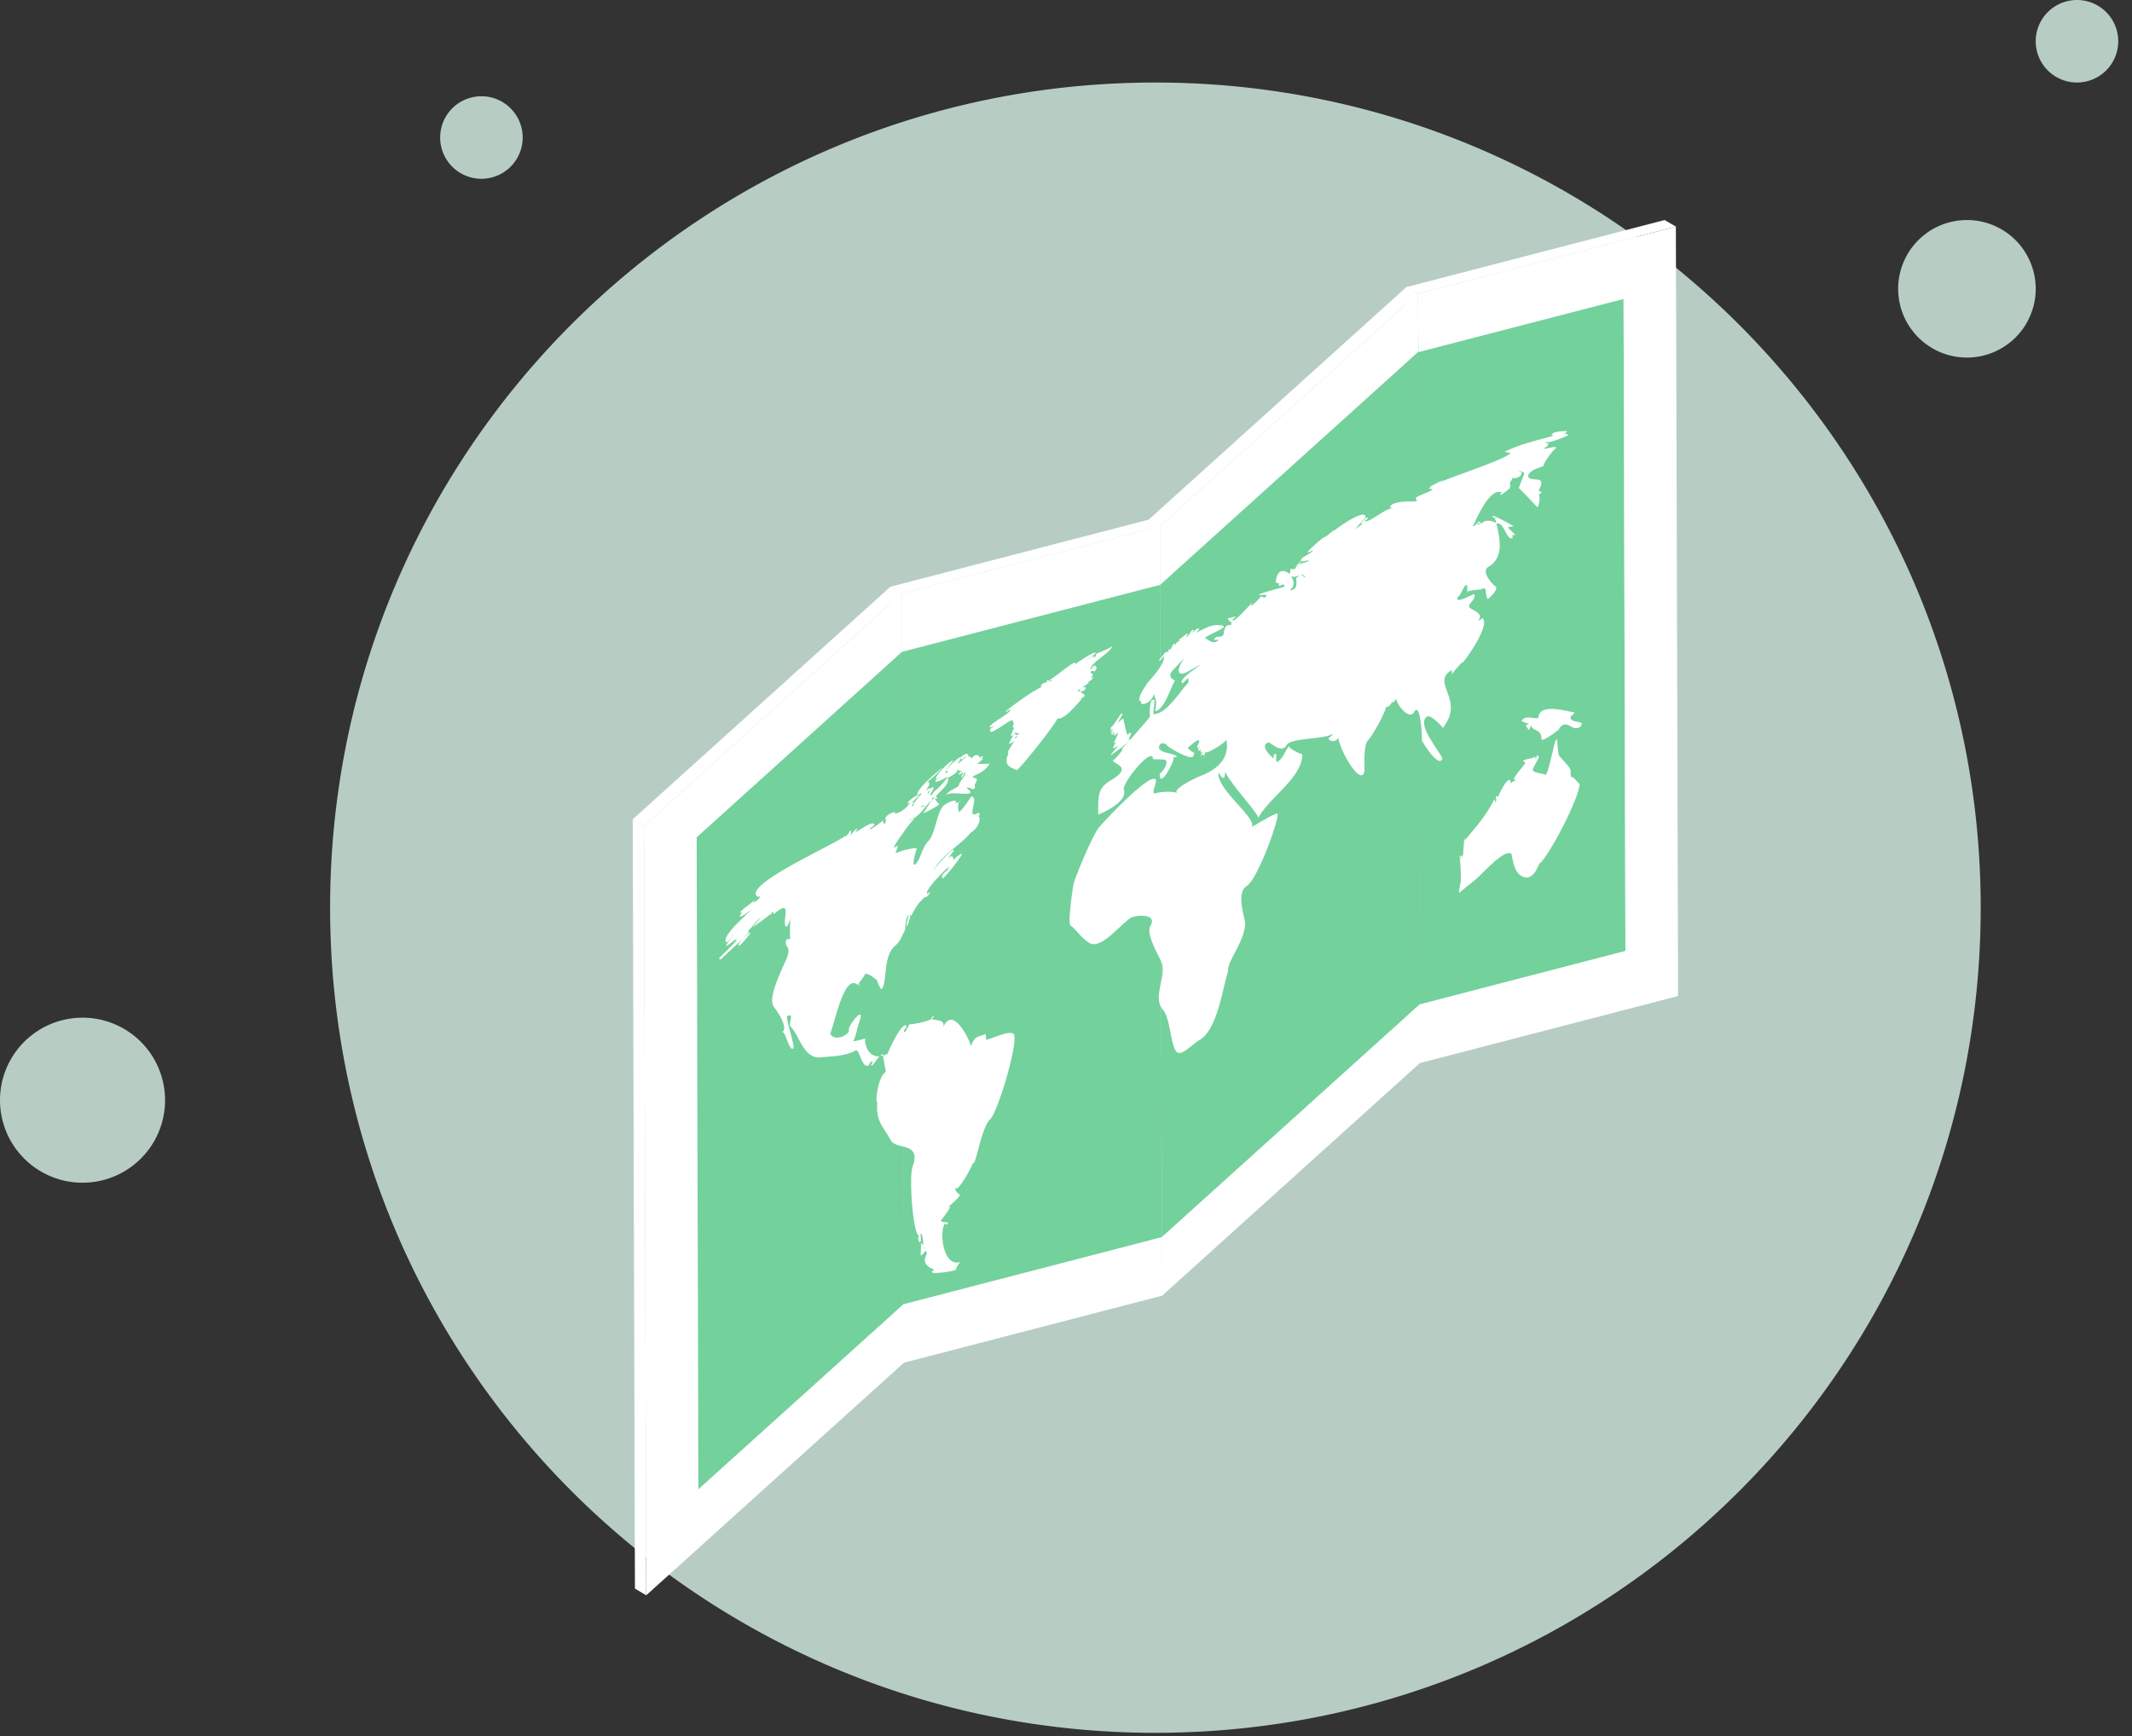 <svg xmlns="http://www.w3.org/2000/svg" width="124" height="101" fill="none" xmlns:v="https://vecta.io/nano"><rect width="100%" height="100%" fill="#333333" stroke="none"/><path d="M114.4 20.8a4 4 0 1 0 0-8 4 4 0 1 0 0 8zm6.4-16a2.4 2.4 0 1 0 0-4.8 2.4 2.4 0 1 0 0 4.8zM28 10.4a2.4 2.4 0 0 0 0-4.8 2.4 2.4 0 0 0 0 4.8zM4.8 68.8a4.8 4.8 0 1 0 0-9.6 4.8 4.8 0 1 0 0 9.6zm62.4 32c26.509 0 48-21.448 48-47.999s-21.586-48-48-48c-26.509 0-48 21.449-48 48s21.491 48 48 48z" fill="#b7cdc4"/><g fill="#fff"><path d="M82.571 58.43l-.656-.38 11.967-3.11.656.38-11.967 3.11z"/><path d="M82.581 61.84l-.656-.38-.01-3.41.656.38.01 3.41zM67.593 75.37l-.656-.39-.01-3.4.656.38.01 3.41z"/><path d="M67.583 71.96l-.656-.38 14.989-13.53.656.38-14.989 13.53zm26.956-16.64l-.656-.38L93.774 17l.656.39.109 37.93z"/><path d="M52.574 79.27l-.01-3.41 15.019-3.9.01 3.41-15.019 3.9z"/><path d="M52.564 75.86l-.656-.38 15.019-3.9.656.38-15.019 3.9z"/><path d="M52.574 79.27l-.656-.38-.01-3.41.656.38.01 3.41z"/></g><g fill="#73d19c"><path d="M82.462 20.49l-.656-.38L93.774 17l.656.39-11.967 3.1z"/><path d="M82.572 58.429l-.656-.38-.109-37.94.656.38.109 37.94z"/><path d="M82.462 20.49l11.967-3.1.109 37.93-11.967 3.11-.109-37.94z"/></g><g fill="#fff"><path d="M82.452 17.09l15.019-3.91.129 44.76-15.019 3.9-.01-3.41 11.967-3.11-.109-37.93-11.918 3.09-.06-3.39z"/><path d="M82.452 17.09l-.656-.39 15.019-3.9.656.38-15.019 3.91z"/><path d="M82.512 20.48l-.656-.39-.06-3.39.656.39.06 3.39zM40.617 86.64l-.656-.38 11.947-10.78.656.38-11.947 10.78z"/></g><path d="M67.583 71.96l-.656-.38-.109-37.94.656.38.109 37.94z" fill="#73d19c"/><path d="M67.583 71.96l-.656-.38-.109-37.94.656.38.109 37.94z" fill="#fff"/><g fill="#73d19c"><path d="M82.462 20.491l.109 37.94-14.989 13.53-.109-37.94 14.989-13.53z"/><path d="M67.473 34.019l-.656-.38 14.989-13.53.656.38-14.989 13.53z"/></g><g fill="#fff"><path d="M67.463 30.61l-.656-.38L81.796 16.7l.656.39-14.989 13.52z"/><path d="M67.473 34.02l-.656-.38-.01-3.41.656.38.01 3.41z"/><path d="M82.452 17.09l.01 3.4-14.989 13.53.109 37.94 14.989-13.53.01 3.41-14.989 13.53-.01-3.41-.109-37.94-.01-3.41 14.989-13.52z"/></g><g fill="#73d19c"><path d="M52.455 37.92l-.656-.38 15.019-3.9.656.38-15.019 3.9z"/><path d="M52.564 75.861l-.656-.38-.109-37.94.656.38.109 37.94z"/><path d="M52.455 37.92l15.019-3.9.109 37.94-15.019 3.9-.109-37.94z"/></g><g fill="#fff"><path d="M52.445 34.52l-.656-.39 15.019-3.9.656.38-15.019 3.91z"/><path d="M52.455 37.92l-.656-.38-.01-3.41.656.39.01 3.4z"/><path d="M52.445 34.519l15.019-3.91.01 3.41-15.019 3.9-.01-3.4z"/></g><g fill="#73d19c"><path d="M40.617 86.64l-.656-.38-.109-37.94.666.39.099 37.93z"/><path d="M40.518 48.711l-.666-.39 11.947-10.78.656.38-11.937 10.79z"/><path d="M52.455 37.92l.109 37.94-11.947 10.78-.099-37.93 11.937-10.79z"/></g><g fill="#fff"><path d="M37.456 48.04l-.656-.38 14.989-13.53.656.39-14.989 13.52z"/><path d="M37.585 92.8l-.656-.39-.129-44.75.656.38.129 44.76z"/><path d="M52.445 34.52l.01 3.4-11.937 10.79.099 37.93 11.947-10.78.01 3.41L37.585 92.8l-.129-44.76 14.989-13.52zm1.878 24.549l-.179.16c0 .01.02.03.03.03.109-.06.169-.13.149-.2v.01zm-1.441.481s-.02.02 0 .02v-.02zm-1.689 1.87c.05 0 .109-.01.159-.02v-.06c0-.06-.07 0-.149.08h-.01z"/><path d="M56.888 47.49s.09-.08.109-.12c0-.02-.109-.07-.099-.1-.785.5.099-.91-.408-.94.01 0-.775 1.18-.736.83 0 .02-.08-.33.03-.5-.08.03-.219.05-.229.06.229-.28-.388-.08-.547.06-.507.21-.567 1.65-.984 2.11-.427.47-.437.95-.716 1.31-.388.49 0-.87.02-.84-.08-.09-1.004.14-1.252.29.02-.03.149-.43.129-.44-.05-.03-.139.11-.199.09-.109-.03 1.123-1.72 1.173-1.66-.06-.07-.258.14-.318.06.587-.13.825-.67 1.322-1.16l-.487.79c.099-.08.815-.37.964-.6-.099.15-.268-.34-.368-.29-.03.02-.02.16-.079.21.04-.09.07-.18-.01-.14v-.07c.179-.14.149.1.278.02.069-.04-.05-.11-.05-.12.129-.23.865-.75.686-1.08-.01-.02.646-.28.566-.52.07.06.159.17.259.09 0 .1-.189.08-.179.22 0 .04.229-.1.258-.13 0 .1-.119.22-.109.24.04.2.169-.21.169-.22.02.05.03 0 .079 0-.06.29-.388.55-.388.75-.149.19-.686.3-.745.63.06-.34 1.153-.05 1.382-.18.149-.09-.189-.28-.189-.3.169-.1.298.12.427.05.119-.07 0-.25.06-.32.03.02.03.06.08.03-.08.05.02-.24.05-.27-.04-.05-.278-.12-.268-.13.03-.11.676-.22.984-.77l-.686.01c0-.07.308-.25.308-.31 0-.02-.119.03-.139.03v-.03c.03-.01.099-.02.119-.07.06-.16-.139 0-.179.03.04-.16-.298-.29-.447.04-.06-.13-.169-.09-.219-.16.04-.28-.427.02-.427.12.02.24.239-.11.318-.08.02 0-.477.42-.477.41 0-.05.169-.28.159-.37 0-.12-.815.59-.855.81 0 .06.119-.04.119.01l-.07.08c-.328.11.358-.7.358-.69-.04-.14-1.014.79-1.014 1.07 0 0 .248-.12.288-.12-.03.02-.318.14-.308.22.03.16.736-.26.736-.26s-.06.08-.06.09c-.189.25-.427.52-.696.76-.01 0 .05-.09.05-.11l-.278.38c0-.02-.03-.07-.06-.07 0 0 .378-.56.109-.4-.02.01-.05.04-.08.08 0-.15-.268.09-.278.08.099-.14.358-.49.099-.49.149-.13.785-.65.865-.86-.03.09-1.302 1.04-1.441 1.51-.06.18.189.01.209 0 0 .03.02.02.04.02-.089.09-.487.53-.487.68 0 .01-.07.07-.07.07-.01 0-.03-.01-.04 0 .01-.04.159-.26.159-.26 0-.03-.139.08-.159.05a4.54 4.54 0 0 0 .427-.44c.05-.15-.686.34-.656.48.02.06.139-.09.169-.07-.239.33-.517.59-.944.67.258-.24-.457 0-.527.26 0-.01.099.15-.03.32 0 0-.05.02-.06.01.02-.06 0-.17-.109-.1.01-.02.119-.12.119-.13 0-.02-.716.57-.825.54 0-.09.318-.2.268-.29-.149-.22-.904.4-1.133.48.01-.02.02-.03.04-.04.01 0 .099-.16.099-.17-.02-.12-.388.41-.388.34 0 0 .05-.21.04-.23h-.07c.02-.01-.248.4-.278.32 0 0 .04-.04.05-.07-.338.39-5.337 2.57-5.258 3.42 0 .07.139.28.258.09 0 .2-.328.41-.407.43.02-.02.109-.13.099-.16 0 .02-.845.61-.845.72 0 .05.129-.02.149-.03-.02.01-.179.18-.179.24.01.11.507-.23.726-.43-.477.5-1.739 1.55-1.531 1.94.07.11.378-.42.447-.46-.05.06-.447.64-.457.7 0 .04.566-.38.636-.46-.139.23-.01.11.099 0-.119.16-.646.69-1.143 1.18 0 0 .079.03.109.05l1.322-1.23c-.03.04-.348.36-.288.41 0 0 .08.01.06.02.089-.05.606-.65.626-.72.01-.07-.02 0 0-.06 0-.02-.358.31-.388.34.099-.13.407-.38.258-.41.298-.28.497-.6.745-.81-.09.14-.437.53-.457.62.03-.11.676-.48.974-.77v.03c.02.03.159-.18.189-.22 0 .13.03.03.05.17 1.163-1.02.437.44.706.72.09.1.239-.41.268-.51-.03.15-.06 1.19 0 1.23-.06.01-.239-.04-.268.12-.07.41.308.26.07.95-.378.88-1.153 2.4-.765 2.89.209.26.865 1.24.467 1.47.199-.12.398 1.06.626.95 0 0 .02 0 .03-.01.129-.08-.477-1.81-.348-1.88.427-.25.05.46.189.6.517.51.745 1.89 1.749 1.8.567-.07 1.421-.05 2.028-.4.248-.14.358 1.1.775.86 0 0 .119-.31.219-.19 0 .11-.069.09-.079.13-.01.03.03.08.04.08.07-.04.288-.37.437-.54-.308.02-.567-.15-.706-.43-.368-.8.308-.64-.815-.44.179-.37.219-.76.348-1.13.398-1.11-.666.23-.606.44.099.3-.895.76-1.083.22.248-.5.795-3.48 1.58-2.83.03-.02.05-.01.06 0 .05-.15.328-.48.358-.54.03-.31.706.27.736.29-.06-.05.199.52.229.51.378-.22.07-1.9.795-2.51.388-.32.447-.71.577-.89.06-.08 0-.76.248-.92-.02.06-.189.61-.149.64.08.06.239-.63.248-.68 0-.01.03.08.04.11-.01-.05.268-.54.457-.78.01-.02.03-.04.05-.07-.02.02-.03.04-.05.06.04-.03.149-.15.169-.13-.01-.01-.04 0-.06.02.199-.19.258-.27.268-.17 0-.04.268-.2.219-.31-.03-.06-.06.06-.109.12 0-.05-.04-.08-.04-.11.03-.2.388-.57.517-.79 0 .06-.06.08-.06.13 0-.04.755-.8.825-.89-.02.04-.119.15-.119.17 0 .06.149-.09.159-.11 0 .17-.547.38-.427.67.05.11 1.392-1.6 1.093-1.43-.328.19-.407.33-.417.39 0-.04-.02-.12-.119-.27l-.338.18c.209-.08.288-.31.437-.45.099-.41-1.054.94-1.193 1.11.765-1.13 1.431-1.32 2.197-2.2.537-.31.616-1 .398-.94h.02zm-2.773-1.54a.86.86 0 0 0-.129.25c-.08-.12.05-.19.129-.25zm-.596 1c.139-.1.189-.08.298-.07-.119.07-.258.04-.308.08l.01-.01z"/><path d="M56.739 47.6l-.06.08c.01-.03.04-.05.06-.08z"/><path d="M56.48 47.87l-.01.01zm-.636-1.8c-.11.16.06-.13 0 0h0zm-2.952.84c-.04.04.13 0 0 0h0zM49.92 57.09c-.02.04.08-.15 0 0h0zm-5.685-4.86s-.02 0-.02.01c0 0 .01 0 .02-.01zm.259.96c-.31.24.06-.05 0 0h0zm1.361.23v.01c.03-.08.09-.18 0-.01zm4.404 7.9c-.24.33.09-.13 0 0h0zm-.239-3.99l-.05-.07c-.02.06-.01.09.05.07zm5.825-10.73c-.02.02-.04.03-.05.06.04-.01.06-.03.06-.05l-.01-.01zm-6.571 1.931s0 .02-.02.04c.01-.02.02-.03.02-.04zm8.071 11.929s.02-.35-.07-.3c-.298.17-.566.02-.805.71 0-.22-1.024-2.44-1.6-1.14.089-.47-.507-.34-.686-.46-.348.2-1.173.33-1.292.31-.03.1-.298.54-.288.48 0-.05-.04-.07-.04-.11s.229-.2.149-.28c-.268-.27-1.133 1.66-1.074 1.62-.099.06-.189.09-.288.11l.169.95c-.507.3-.636 2.03-.487 1.73-.119 1.12.298 1.39.785 2.27.298.54 1.809.06 1.252 1.54-.209.59.03 3.99.388 3.99-.089.07-.05.42.05.36s.02-.35.03-.45l.04-.02c.05-.03.159.55.099.64-.05.03-.07-.12-.129-.08.05-.03-.03.73.02.71-.02.01.258-.21.258-.3.03.03.099.15.07.22-.388.66.417.88.417.88v.06c-.06.02-.109 0-.109.1 0 .14 1.382-.05 1.441-.17-.189.11.179-.38.189-.41-.944.27-1.193-1.58-.924-2.17.07-.2.129.12.219-.08.06-.13-.467 0-.378-.22.07-.06.795-1 .358-.7 1.282-1.13.417-.47.427-1.3 0 .68.785-.67 1.063-1.31 0 .03 0 .04.02.03.189-.11.467-2.1.984-2.58.477-.48 1.739-4.82 1.322-4.97s-1.213.32-1.61.37l.03-.03zm-4.672-.11c-.199.43.258-.58 0 0h0zm1.103 12.3c-.099-.05 0-.16 0 0h0zm9.155-32.02c-.179.06-.358.19-.527.28l.626-.37c.149-.09-.069-.22-.229-.3.07.01.378-.07.328-.27-.01-.04-.149.04-.179.03.179-.17.239-.12.398-.33 0 .02-.06.02-.07.01.099-.06.209-.12.298-.25.05-.07-.119.01-.139 0 .278-.3.02-.21 0-.3-.03-.13.189-.11.238-.06a1.41 1.41 0 0 1 .119-.23c-.02-.15-.169.11-.229.04.01 0 .159-.04.159-.1 0-.23-.308.18-.328.19.089-.5 1.252-1.02 1.292-1.39-.01.07-.944.47-.914.44-.02.03-.02.2-.189.24.169-.28-.308.14-.328.1.06-.04.467-.32.467-.36 0-.22-1.302.72-1.332.73.03-.03.159-.11.159-.17-.02-.19-1.521 1.11-1.6 1.03 0 0-.07-.04-.07.02 0 .18.278-.13.308-.03-.119.11-.547.08-.646.3-.04.08.079.03.109.02-.04.03-.398.23-.437.27.06-.1-1.729 1.13-1.71 1.23.01.07.229-.16.248-.12.06.21-1.183.79-1.193 1.02 0 .03.248-.05.288-.05-.08.05-.248.09-.268.21-.07.47 1.322-.79 1.332-.52 0 .15-.05.02.07.12-.139.25-.06.35.04.24 0 .04-.328.47-.08.19-.02.03-.179.28-.139.3.099.05.239-.14.308-.25-.02.14.04.19.179.08 0 0-.01.07-.02.07-.199.16-.219 0-.219 0-.08-.06-.328.48-.348.53-.04.12.169-.02.308-.13-.209.32-.527.8-.338.7-.388.79.189.86.457 1.01.089.05 2.187-2.57 2.376-3.01.169.08.576-.23.805-.47.09-.08.616-.67.616-.67v-.02zm-.05-.56s-.129.13-.109.17c-.06-.03-.099-.04-.099-.05.01-.03.179-.12.209-.12zm-3.777 2.85h-.129c.03-.03.159-.09.199-.11.01 0-.02.04-.07.11z"/><path d="M63.667 39.11s.02-.02 0-.04c0 .03-.01.04 0 .04zm.894 3.47l.139-.24c0 .05-.089.21-.05.25.04-.04.079-.16.119-.18 0 .07-.179.26-.159.29.04.05.119-.15.129-.15 0 .03-.06.18-.04.21s.149-.22.149-.22c.01 0-.06.21-.06.24 0 .05.209-.13.249-.17-.02.12-.249.64-.249.53 0 .1.04.06.119.04-.03.07-.189.3-.179.32.02.06.278-.08.348-.14-.02.03-.497.51-.467.58 0-.01 1.163-.82 1.143-.94 0-.02-.119.03-.119.03.07-.18.328-.64-.05-.29-.05.08-.248-.94-.239-.9-.04-.12-.278.22-.328.17.01.01.318-.49.258-.5h-.06c-.03.02-.318.46-.398.58-.07.1-.099.14-.219.23.03.06-.03.25-.02.26h-.02zm23.597-11.46s.03.02.03 0h-.03zm-13.121 1.949s0 .02.01.03c0-.05 0-.08-.01-.03z"/><path d="M85.027 38.56c0 .15 1.71-2.19 1.193-2.61.04.03-.288.17-.288.17.378-.3-.079-.56-.229-.63-.606-.28.06-.46.06-.82a.43.43 0 0 0-.02-.11c-.04-.02-1.103.59-.964.22 0-.02.01-.05.02-.07.209-.12.328-.67.497-.68.07-.02.04.26.04.39.129-.08.746-.13.805-.13.427-.24.169.27.398.56 0 0 .686-.57.427-.75-.169-.1-.845-.87-.407-1.12.994-.58.626-1.8.477-2.52.427-.16.606 1.03.924.84.05-.03 0-.12 0-.15.03-.02.139-.04.189-.04-.099-.06-.417-.39-.447-.42.07-.06.318-.06.318-.07.01-.05-1.133-.64-1.183-.61-.099.09.129.12.149.13-.099.2.04-.01.03.28-.268-.14-.636-.22-.875.06 0-.1-.179-.19-.199-.09 0 .06.149.03.119.1s-.169-.06-.179-.06c0 0-.03.15-.219.19.338-.74 1.034-2.25 1.69-1.98-.04.03-.08.07-.109.12 0 .15.587-.37.587-.38.01-.21 0-.28-.02-.3.03-.03.089-.11.199-.34-.079.17.527.05.487-.26 0-.06-.139-.03-.179-.07.149-.01.249.02.348.13-.02.01-.298.77-.338.85.02-.03 1.093 1.13 1.074 1.1.079.1.209-.58.099-.72.01 0 .159-.13.189-.13-.04-.03-.209-.06-.189-.12 0-.02.239-.46.109-.5v-.05c-.089-.15-.835.01-.716-.34.129-.33.656-.39.934-.56-.288.17.795-1.35.696-.93.079-.32-.656.05-.746-.06.07-.02.268-.12.268-.26 0-.05-.219-.07-.199-.08.01 0 .06.03.06-.04.07.14 1.282-.33 1.302-.4 0-.04-.199-.07-.219-.08.03-.04.159-.07.139-.14-.089 0-.805-.02-.895.22.04.02.09.04.139.04-.984.29-1.849.45-2.863.94.03.01.338.08.338.06-.149.35-3.439 1.39-4.075 1.71 0-.04.099-.07.109-.09v-.02l-.706.36c0 .02.07.01.08.01-.03.02-.179.1-.189.14 0-.07.258.02.258.03-.268.18-.567.23-.964.46-.04.03.03.18.04.22-.139.03-1.451-.07-1.551.34-.02.06.139.04.159.07-.477 0-1.352.86-1.65.75.03-.03.189-.12.189-.19 0-.16-.407.33-.397.34 0 .06.109-.03.139-.06-.03.12-.477.3-.477.44 0-.19.636-.66.606-.81-.079-.47-1.819.8-1.749.78-.308.11-.427.37-.746.48-.079.07-.875.73-.875.84 0 .03.268-.11.318-.11-.139.2-.696.37-.716.58 0 .12.487-.05.487-.01-.04.07-.537.22-.616.22.02-.03.119-.08.129-.1.07-.22-.338.32-.298.28.079 0 .139-.09.219-.09-.04.04-.249.1-.258.18v.02c-.109 0-.219 0-.249-.03-.01.11-.05.32-.07.3 0 0 0 .01.01.02-.298-.28-.755-.32-.805.49l.199.06c-.129.37.368-.19.288.19-.149.05-1.471.37-1.471.48a3.84 3.84 0 0 0 .427-.03c.01.29-.239.11-.298.1-.05.06-.338.39-.567.56-.05-.11.06-.08.06-.17s-1.093 1.23-1.163.98c.05-.12.159-.09.199-.19-.119 0-.388.11-.457.09-.04.07.219.29.219.25-.01.05-.05.12-.03.16-.418-.11-.418.46-.447.54-.099.24-.437.02-.537.27-.03.08.229.02.248.04-.298.35-.626-.05-.795-.11.248-.24 1.71-.72.815-.74-.507-.05-.904.25-1.332.44.02-.02.189-.18.189-.21-.03-.17-.378.2-.398.2l.07-.15c-.099-.07-.189.18-.248.25l-.02-.02c0 .04-.03.11-.169.2.01-.04.129-.22.099-.25l-.547.41c.02 0 .09 0 .099.02-.179.08-.189.11-.318.29.02-.33-.189.13-.229.26-.099-.16-.109.04-.159.15-.07-.2-.328.24-.507.43v.06c.03.02.239-.24.288-.28.02.65-1.074 1.54-1.083 1.77 0-.1-.616.91-.249.84-.129.35.606.15.736-.41.209.63.119.52.079.97 0 .03.07.02.09.01.537-.31.716-1.17 1.053-1.75.02-.04-.507-.18-.129-.6l.706-.76c-.219.29-.497.8-.278.93s.825-.35 1.213-.52c-.199.17-1.093.72-1.123 1.02 0-.02.05.08.05.09.04-.03.398-.41.348-.3-.01.1.02.16 0 .25-.378.35-1.262 1.81-1.938 1.81-.209.3 0-.76-.04-.79-.338-.21-.258.95-.258.96 0 .04-1.6 1.87-1.68 1.91.328-.19-.437.68-.487.63.06.23 1.232.38-.139 1.18-.825.48-.686 1.11-.706 1.97.278-.09 1.729-.76 1.491-1.42-.139-.4 1.69-2.6 1.69-1.81 0 .04.785-.02.785.12.02.46-.388.7-.388.78 0 .91.964-.95.795-1.03.06 0 .139.05.179.03.119-.22-1.014-.22-1.014-.55 0-.42.437-.22.437-.17 0 .09 1.421.94 1.551.66l.079-.18c-.06-.01-.457-.29-.378-.33.07-.04.646-.59.656-.37 0 .04-.139.32-.119.37.07.15.169-.19.159-.19a1.21 1.21 0 0 1-.139.39c.04-.02.199-.05.219-.07 0 .03-.149.18.05.15a.75.75 0 0 0-.109.24c.099-.14.099-.15.189-.25 0 .04-.079.06-.099.14a.28.28 0 0 1 .119.08c.04-.07.06-.2.079-.23 0 .18 1.222-.55 1.222-.73.219 1.17-.616 1.8-1.56 2.15-.139.05-1.71.79-1.262.98-.298-.13-.984-.09-1.312.01-.298.08.139-.66.02-.81-.328-.41-3.032 2.45-3.33 2.84-.348.46-1.222 2.53-1.431 3.19-.069.29-.358 2.34-.189 2.47.298.2.586.66.964.92.676.64 1.7-.76 2.525-1.36.209-.15 1.62-.32 1.153.47-.268.5.507 1.73.646 2.1.328.79-.547 2.03.08 2.76.437.48.437 2 .785 2.44.268.33.885-.4 1.362-.68 1.073-.62 1.392-3.35 1.65-3.97-.089-.59.994-1.76.994-2.85 0-.19-.557-1.76.089-2.13.606-.35 1.849-3.74 1.799-4.2-.01-.13-1.252.62-1.511.77.338-.52-2.067-2.19-1.928-3.18.05.08.199.38.318.31.05-.03.07-.32.08-.39.03.46 2.008 2.55 1.908 2.74.646-1.22 2.614-2.38 2.564-3.74 0 .08-.914-.35-.726-.46-.229.13-.358.72-.696.91-.219.13.04-.56-.199-.42-.06.03-.04.23-.05.25.02-.01-.885-.71-.308-.94.109-.05.775.7 1.064.16.229-.45 2.266-.32 2.704-.68-.05.15-.239.24-.258.28-.03.12.417.32.567-.05.099.85 1.392 2.96 1.521 1.92.02-.21-.089-1.46.219-1.77.238-.24.984-1.56 1.053-1.99 0 .2.308-.09.328-.24.05.13.229-.11.229-.19.129.51.805 1.24 1.053.8.398-.73.517 1.79.437 1.84.03-.02.04-.15.05-.17.02.02.089.19.099.19 0 0 .805 1.33 1.054.88.109-.19-1.62-2.05-.865-2.49.209-.12.915.63.895.67 1.342-1.67-.745-2.63.527-3.37.01.01 0 .26.03.31-.079-.15.497-.62.547-.77l.01.04zm-9.462-5.5s-.04.02-.07.03c.09-.05.159-.1.07-.03zm-.567 1.27c.338-.2.278-.57.07-.82.129.09.338.03.547-.06 0 0-.209.15-.229.2-.02.07.179.71-.398.68h.01zm.646-.89c.149-.06.268.12.278.12-.079.05-.169-.12-.278-.12zm8.27-5.36c.08-.09.189-.2 0 0h0z"/><path d="M85.365 34.49s-.01-.03-.01-.07c-.03.02-.04.04.01.07zM69.66 43.74zm.388.28s-.03.05-.05.06c.05-.01.06-.04.05-.06zm21.32-2.37s.388-.24.07-.23c-.139 0-1.859-.55-1.948.26-.03.28-.646-.14-.954.19-.01 0-.02.06-.03.09.119.01.288.19.467.07-.09.07-.219.15-.239.21.03-.06.159.23.179.22.079-.04.109-.23.139-.3 0 .4.606.18.606.84 0 .25 1.352-.8.994-.59.507-.69.716.19 1.252-.12.02 0 .099-.17.099-.19 0-.16-.795-.06-.636-.44v-.01z"/><path d="M88.515 41.95c-.01.03 0 .02 0 0zm2.873 3.34c-.04-.21-.04-.33-.04-.47 0-.2-.726-.84-.696-.94-.03-.06-.079-.92-.119-.89-.159.09-.477 2.19-.666 2.08-.219-.12-.527-.06-.716-.25-.07-.08.418-.77.338-.81l-.07-.08c-.099.06-.03.18-.099.22-.01 0-.04-.12-.02-.14-.278.16-.477.11-.696.23-.08.04.139.1.109.17 0 0-.964 1.12-.567.92-.069.21-.199.05-.268.27-.05-.73-.676.53-.726.72-.05.03-.09-.02-.119 0-.099.06.02.22.02.24-.109.02-.03 0-.079.15-.03-.05-.02-.2-.05-.23-.527 1.02-.994 1.52-1.749 2.42 0-.02.03-.19 0-.17-.06.35-.04.77-.099 1.05 0 .03-.04.06-.05.08 0-.02-.02-.11-.05-.1-.119.04.04.17-.04.22-.01-.03-.04-.24-.09-.21.09-.05.149 1.37.109 1.54-.199.95-.149.62.586.08.656-.49 1.213-1.25 1.908-1.66.219-.13.358-.12.457-.07.119.66.229 1.29.855 1.39.169.03.447-.16.586-.43l.189-.39c.477-.28 2.395-3.92 2.336-4.68.02.22-.487-.61-.487-.29v.03z"/></g></svg>